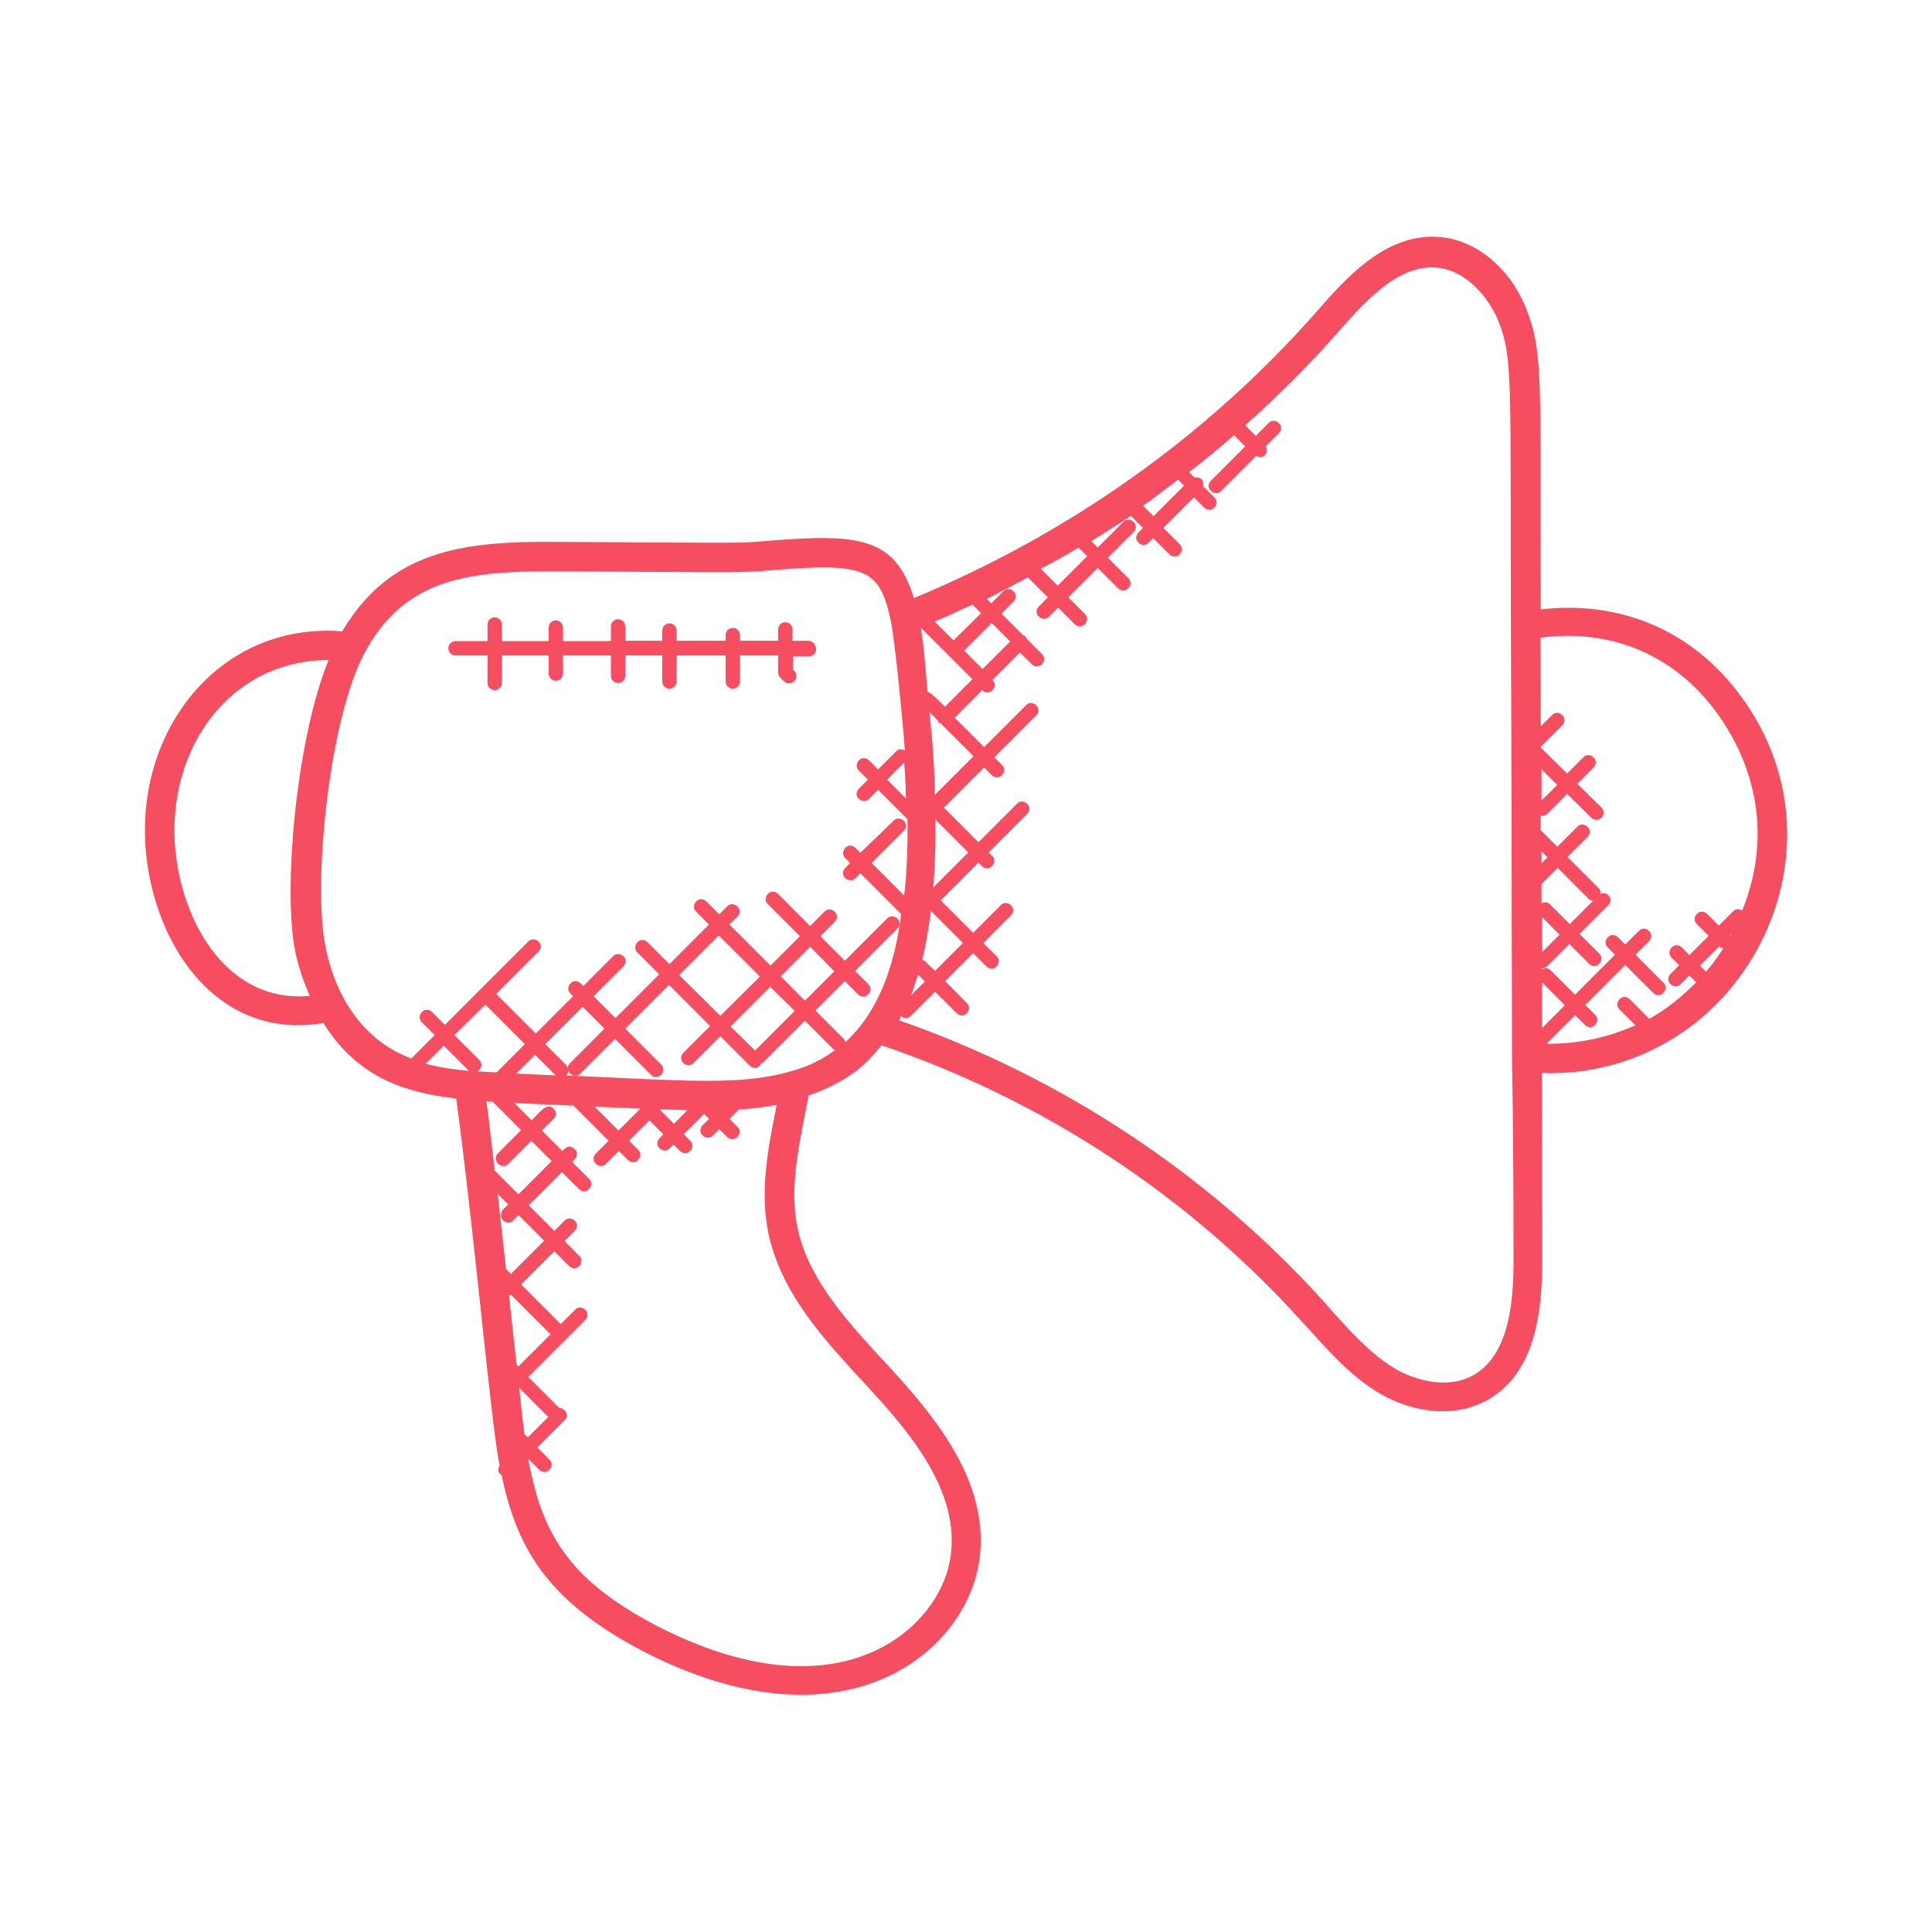 <?xml version="1.0" encoding="utf-8"?>
<!-- Generator: Adobe Illustrator 25.0.1, SVG Export Plug-In . SVG Version: 6.00 Build 0)  -->
<svg version="1.1" id="Layer_1" xmlns="http://www.w3.org/2000/svg" xmlns:xlink="http://www.w3.org/1999/xlink" x="0px" y="0px"
	 viewBox="0 0 512 512" style="enable-background:new 0 0 512 512;" xml:space="preserve">
<style type="text/css">
	.st0{fill:#F64E60;}
</style>
<path class="st0" d="M460.3,183.1c-12.7-16.4-31.4-24-52-21.6c-0.2-60.6,0.8-67.9-3.8-79.6c-4.3-10.9-13.4-18.4-23.1-19.1
	c-14.2-1.1-24.8,11-32.5,19.8c-29.8,33.8-66.3,59.1-106.7,75.9c-5-16.2-14.6-17.1-38.4-15.2c-8.8,0.7-2.8,0.6-56.5,0.3
	c-24.8-0.2-43.9,2.3-56.6,23.7c-37.2-2.9-61.9,35.4-48.7,73.9c6.7,19.3,22.1,33.6,43.7,29.9c8.3,13.3,19.8,18.3,35.2,20
	c2.5,18.6,4.5,37.5,6.5,55.9c0.9,8.5,1.8,17,2.8,25.5c0.6,5.1,1.2,10.5,2.2,15.9c-0.5,0.7-0.5,1.7,0.2,2.3c0.1,0.1,0.2,0.1,0.3,0.1
	c4.2,20.4,13,34.4,39.3,47.7c52.2,25.9,83.4-0.8,87.2-24.2c3.4-20.9-11.2-38.5-24.5-52.9c-10.3-11.1-21-22.6-23.7-36.7
	c-1.8-9.7,0.2-19.7,2.3-30.3c0.3-1.4,0.5-2.7,0.8-4.1c4.6-1.6,8.9-3.7,12.6-6.5c2.5-1.9,4.7-4.3,6.7-6.8
	c42.7,14.5,81.1,39.7,111.2,73l2.3,2.5c5.3,5.9,10.8,12,17.9,16.4c4.8,2.9,11,5.1,17.4,5.1c4,0,8-0.9,11.8-3
	c13-7.3,14.6-24.2,14.5-38.2c0-16.2-0.1-32.3-0.1-48.5c0.7,0,1.4,0.1,2.1,0.1c10.1,0,20.1-2.4,28.8-7
	C471.1,261.1,486.5,216.9,460.3,183.1L460.3,183.1z M408.6,272.5c0-4.1,0-8.1,0-12.2l6.1,6.1L408.6,272.5z M408.6,243l4.7,4.7
	l-4.6,4.6C408.6,249.2,408.6,246.1,408.6,243z M410.7,239.6c-0.6-0.6-1.5-0.6-2.2-0.2c0-1.7,0-3.4,0-5.1l4.3-4.3l8.2,8.2
	c0.3,0.3,0.8,0.5,1.2,0.5l-6.2,6.2L410.7,239.6z M408.5,228.8c0-1.1,0-2.1,0-3.2l1.6,1.6L408.5,228.8z M408.5,203.8l4.2,4.2
	l-4.2,4.2C408.5,209.3,408.5,206.6,408.5,203.8z M312.2,127.1l1.6,1.6l-8.1,8.1l-2.8-2.8C306.1,131.8,309.1,129.4,312.2,127.1z
	 M285.8,145.1l2.3,2.3l-7.8,7.8l-4.5-4.5C279.3,148.9,282.6,147.1,285.8,145.1L285.8,145.1z M240.1,211.6l-5-5l4.5-4.5
	C239.9,205.2,240,208.4,240.1,211.6L240.1,211.6z M243,259.1c0.1-0.3,0.2-0.5,0.3-0.8l1.8,1.8l-3.7,3.7
	C242,262.3,242.5,260.7,243,259.1L243,259.1z M245.1,254.7c-0.2-0.2-0.4-0.2-0.7-0.3c0.6-2.5,1.7-8,2.3-13l8.5,8.5l-7.4,7.4
	L245.1,254.7z M247.3,235.2c0.1-0.9,0.2-1.6,0.2-2.5c0.5-7.8,0.4-10.5,0.4-15.5l8.7,8.7L247.3,235.2z M246.3,188.7l2.2,2.2
	c0.1,0.2,0.1,0.4,0.2,0.6c0.2,0.2,0.4,0.1,0.6,0.2l8.7,8.7l-10.3,10.3C247.7,203.5,247.1,196.1,246.3,188.7L246.3,188.7z
	 M245.8,183.3c-0.5-5.7-0.8-10.6-1.7-16.5c0-0.1,0-0.2,0-0.4l13.6,13.6l-7.3,7.3C249.5,186.4,246.9,183.6,245.8,183.3L245.8,183.3z
	 M255.5,172.4l7.3-7.3l4.9,4.9l-7.3,7.3L255.5,172.4z M252.7,169.7l-5-5c3.4-1.4,6.7-3,10-4.5l2.3,2.3L252.7,169.7z M49.4,238.7
	c-10.7-31,6.6-63.7,37.7-63.8c-8,19.1-12.1,57.9-9.1,76c0.8,4.6,2.3,8.9,4.1,13C65.8,265.5,54.5,253.6,49.4,238.7z M128.6,266.2
	l10.5,10.5l-7.5,7.5c-1.7-0.1-3.5-0.2-5.2-0.3c1.5-0.7,1.4-2.2,0.6-3l-6.6-6.6L128.6,266.2z M175.2,282.1l-9.5-9.5l11.6-11.6
	l10.9,10.9l-7.1,7.1c-0.8,0.8-0.8,2,0,2.7c0.8,0.8,2,0.8,2.7,0l7.1-7.1l7.8,7.8c0.8,0.8,2,0.8,2.7,0c0.1-0.1,0.1-0.3,0.2-0.5
	c0.2-0.1,0.4-0.1,0.5-0.2l11.2-11.2l7.6,7.6c0.1,0.1,0.3,0.1,0.4,0.2c-3.3,2.4-7,4.3-11.4,5.5c-13.3,4-27.9,2.6-60,1.2
	c0.1-0.1,0.2,0,0.2-0.1c0.4-0.4,0.5-0.8,0.6-1.3c0.1,0.3,0.1,0.7,0.4,0.9c0.8,0.8,2,0.8,2.7,0l9.2-9.2l9.5,9.5
	C174.2,286.7,177,283.9,175.2,282.1L175.2,282.1z M210.6,267.9l-10.5,10.5l-6.5-6.4l10.5-10.5L210.6,267.9z M206.9,258.7l7.8-7.8
	l6.4,6.5l-7.8,7.8L206.9,258.7z M190.9,269.2L180,258.4l10.5-10.5l10.9,10.9L190.9,269.2z M174.8,294c0.4,0,0.7,0,1.1,0
	c2.1,0.1,4.2,0.1,6.3,0.2l-3.6,3.6L174.8,294C174.8,294,174.8,294,174.8,294L174.8,294z M169.7,293.8l-5.8,5.8l-6.3-6.3
	C161.7,293.4,165.7,293.6,169.7,293.8L169.7,293.8z M151,281.8c-0.4,0.4-0.5,0.8-0.6,1.3c-0.1-0.3-0.1-0.7-0.4-0.9l-5.5-5.5l9.9-9.9
	l5.8,5.8L151,281.8z M147.3,285c-3.5-0.2-7-0.3-10.5-0.5l5-5L147.3,285z M132,308.4c0.8,0.8,2,0.8,2.7,0l6.1-6.1l5.4,5.4l-8.8,8.8
	l-6.3-6.3c-0.7-6.1-1.4-12.3-2.2-18.4c0.5,0,1.1,0.1,1.6,0.1l7.6,7.6l-6.1,6.1C131.2,306.4,131.2,307.6,132,308.4L132,308.4z
	 M133.3,323.4c0.8,0.8,2,0.8,2.7,0l1.4-1.4l6.8,6.8l-8.8,8.8l-1.3-1.3c-0.7-6.6-1.5-13.2-2.2-19.9l2.8,2.8l-1.4,1.3
	C132.6,321.4,132.6,322.6,133.3,323.4L133.3,323.4z M139,380.1c-0.4-2.8-0.7-5.7-1-8.4c-0.1-1.3-0.3-2.6-0.4-3.9l7.7,7.7l-5.4,5.4
	L139,380.1z M136.9,361.6c-0.6-5.1-1.1-10.2-1.7-15.4c-0.1-1-0.2-2-0.3-2.9c0.2-0.1,0.4-0.1,0.5-0.2l10.5,10.5l-8.5,8.5L136.9,361.6
	z M124.2,283.7c0.1,0.1,0.2,0.1,0.3,0.1c-3.5-0.3-7.6-0.8-11.7-1.9l4.8-4.8L124.2,283.7z M229.3,366.8
	c11.6,12.5,25.5,28.6,22.5,46.4v0c-2.8,17.5-27.9,42.4-76.1,18.5c-24.5-12.4-32-24.6-35.7-45.1l2.9,2.9c0.8,0.8,2,0.8,2.7,0
	c0.8-0.8,0.8-2,0-2.7l-3.2-3.2l7.2-7.2c0.8-0.8,0.8-2,0-2.7c-0.4-0.4-0.9-0.6-1.4-0.6l-8.2-8.2l15.1-15.1c0.8-0.8,0.8-2,0-2.7
	c-0.8-0.8-2-0.8-2.7,0l-3.8,3.8l-10.5-10.5l8.8-8.8l3.9,3.9c0.8,0.8,2,0.8,2.7,0c0.8-0.8,0.8-2,0-2.7l-3.9-3.9l2.7-2.7
	c0.8-0.8,0.8-2,0-2.7c-0.8-0.8-2-0.8-2.7,0l-2.7,2.7l-6.8-6.8l8.8-8.8l4.5,4.5c0.8,0.8,2,0.8,2.7,0c0.8-0.8,0.8-2,0-2.7l-4.5-4.5
	l0.7-0.7c0.8-0.8,0.8-2,0-2.7c-0.8-0.8-2-0.8-2.7,0L149,305l-5.4-5.4l3.1-3.1c0.8-0.8,0.8-2,0-2.7c-1.8-1.8-3.9,1.2-5.8,3.1
	l-4.6-4.6c5.2,0.2,10.4,0.5,15.7,0.7l9.3,9.3l-3.4,3.4c-0.8,0.8-0.8,2,0,2.7c0.8,0.8,2,0.8,2.7,0l3.4-3.4l2.4,2.4
	c0.8,0.8,2,0.8,2.7,0c0.8-0.8,0.8-2,0-2.7l-2.4-2.4l5.4-5.4l3.7,3.7l-1,1c-0.8,0.8-0.8,2,0,2.7c0.8,0.8,2,0.8,2.7,0l1-1l1.7,1.7
	c0.8,0.8,2,0.8,2.7,0c0.8-0.8,0.8-2,0-2.7l-1.7-1.7l5.4-5.4l1.3,1.3l-1.7,1.7c-0.8,0.8-0.8,2,0,2.7c0.8,0.8,2,0.8,2.7,0l1.7-1.7
	l2.1,2.1c0.8,0.8,2,0.8,2.7,0c0.8-0.8,0.8-2,0-2.7l-2.1-2.1l2.5-2.5c3.5-0.2,6.7-0.6,10-1.2h0c0,0.1,0,0.1,0,0.2
	c-2.2,10.9-4.4,22.1-2.3,33.2C206.8,342.6,218.3,354.9,229.3,366.8L229.3,366.8z M224,276.2c-0.1-0.3-0.1-0.6-0.3-0.8l-7.6-7.6
	l7.8-7.8l3.5,3.5c0.8,0.8,2,0.8,2.7,0c0.8-0.8,0.8-2,0-2.7l-3.5-3.5l11.2-11.2c0.8-0.8,0.8-2,0-2.7s-2-0.8-2.7,0l-11.2,11.2
	l-6.5-6.5l3.8-3.8c0.8-0.8,0.8-2,0-2.7c-0.8-0.8-2-0.8-2.7,0l-3.8,3.8l-8.5-8.5c-0.8-0.8-2-0.8-2.7,0c-0.8,0.8-0.8,2,0,2.7l8.5,8.5
	l-7.8,7.8l-10.9-10.9l2.1-2.1c0.8-0.8,0.8-2,0-2.7s-2-0.8-2.7,0l-2.1,2.1l-3.4-3.4c-0.8-0.8-2-0.8-2.7,0c-0.8,0.8-0.8,2,0,2.7
	l3.4,3.4l-10.5,10.5l-5.8-5.8c-0.8-0.8-2-0.8-2.7,0s-0.8,2,0,2.7l5.8,5.8l-11.6,11.6l-5.8-5.8l7.9-7.9c0.8-0.8,0.8-2,0-2.7
	s-2-0.8-2.7,0l-7.9,7.9l-0.7-0.7c-0.8-0.8-2-0.8-2.7,0c-0.8,0.8-0.8,2,0,2.7l0.7,0.7l-9.9,9.9l-10.5-10.5l11.2-11.2
	c0.8-0.8,0.8-2,0-2.7s-2-0.8-2.7,0l-22.1,22.1l-3.4-3.4c-0.8-0.8-2-0.8-2.7,0c-0.8,0.8-0.8,2,0,2.7l3.4,3.4l-6.2,6.2
	c-13.5-5-20.7-17.6-23-31c-2.9-17.1,1.3-58.8,10.5-76.3c10.8-20.3,28.2-21.9,51-21.8c53.7,0.3,48.1,0.4,57.2-0.3
	c24.9-2.1,28.5-0.3,31.4,13.6c1.2,6,3.3,28.3,3.7,34.2c-0.7-0.4-1.7-0.5-2.3,0.2l-4.8,4.8l-2.4-2.4c-0.8-0.8-2-0.8-2.7,0
	s-0.8,2,0,2.7l2.4,2.4l-2.4,2.4c-0.8,0.8-0.8,2,0,2.7s2,0.8,2.7,0l2.4-2.4l7.8,7.8c0,5,0.1,7.3-0.4,15.1v0c-0.1,1.8-0.3,3.4-0.5,5.1
	l-8.6-8.6l8.5-8.5c0.8-0.8,0.8-2,0-2.7s-2-0.8-2.7,0L228,226l-1.3-1.3c-0.8-0.8-2-0.8-2.7,0s-0.8,2,0,2.7l1.3,1.3l-1.3,1.3
	c-0.8,0.8-0.8,2,0,2.7s2,0.8,2.7,0l1.3-1.3l10.8,10.8c-0.1,0.6-0.1,1.2-0.2,1.8C236.8,256.1,232.9,268.1,224,276.2L224,276.2z
	 M401.1,333c0.1,11.8-1.1,26-10.6,31.4c-6.8,3.9-15.8,1.4-21.3-2c-6.1-3.8-11-9.2-16.2-15l-2.3-2.6c-30.4-33.6-69.2-59.3-112.4-74.4
	c0.2-0.4,0.3-0.8,0.5-1.1c0.4,0.3,0.8,0.5,1.2,0.5c0.5,0,1-0.2,1.4-0.6l6.4-6.4l5.7,5.7c0.8,0.8,2,0.8,2.7,0c0.8-0.8,0.8-2,0-2.7
	l-5.7-5.8l7.4-7.4l3.5,3.5c0.8,0.8,2,0.8,2.7,0c0.8-0.8,0.8-2,0-2.7l-3.5-3.5l7.3-7.3c0.8-0.8,0.8-2,0-2.7c-0.8-0.8-2-0.8-2.7,0
	l-7.3,7.3l-8.6-8.6l10-10l0.9,0.9c0.8,0.8,2,0.8,2.7,0c0.8-0.8,0.8-2,0-2.7l-0.9-0.9l10.2-10.2c0.8-0.8,0.8-2,0-2.7
	c-0.8-0.8-2-0.8-2.7,0l-10.2,10.2l-9.3-9.3c0.1-0.1,0.3-0.1,0.5-0.2l10.3-10.3l2,2c0.8,0.8,2,0.8,2.7,0c0.8-0.8,0.8-2,0-2.7l-2-2
	l11.1-11.1c0.8-0.8,0.8-2,0-2.7c-0.8-0.8-2-0.8-2.7,0l-11.1,11.1l-7.8-7.8l7.3-7.3l0,0c0.8,0.8,2,0.8,2.7,0c0.8-0.8,0.8-2,0-2.7l0,0
	l7.3-7.3l3.1,3.1c0.8,0.8,2,0.8,2.7,0c0.8-0.8,0.8-2,0-2.7l-4-4c-0.1-0.2-0.1-0.4-0.3-0.6c-0.2-0.2-0.4-0.2-0.6-0.3l-5.8-5.8
	l3.2-3.2c0.8-0.8,0.8-2,0-2.7c-0.8-0.8-2-0.8-2.7,0l-3.2,3.2l-1.2-1.2c3.7-1.8,7.3-3.8,10.9-5.7l5.3,5.3l-2.4,2.4
	c-0.8,0.8-0.8,2,0,2.7c0.8,0.8,2,0.8,2.7,0l2.4-2.4l4.4,4.4c0.8,0.8,2,0.8,2.7,0c0.8-0.8,0.8-2,0-2.7l-4.4-4.4l7.8-7.8l5.4,5.4
	c0.8,0.8,2,0.8,2.7,0c0.8-0.8,0.8-2,0-2.7l-5.4-5.4l6.8-6.8c0.8-0.8,0.8-2,0-2.7c-0.8-0.8-2-0.8-2.7,0l-6.8,6.8l-1.7-1.7
	c3.5-2.2,7.1-4.4,10.5-6.7l3.2,3.2l-1.2,1.2c-0.8,0.8-0.8,2,0,2.7c0.8,0.8,2,0.8,2.7,0l1.2-1.2l4.3,4.3c0.8,0.8,2,0.8,2.7,0
	c0.8-0.8,0.8-2,0-2.7l-4.3-4.3l8.1-8.1l2.7,2.7c0.8,0.8,2,0.8,2.7,0c0.8-0.8,0.8-2,0-2.7l-3-3c0.1-0.6,0.1-1.3-0.4-1.8
	c-0.5-0.5-1.1-0.5-1.8-0.4l-1.5-1.5c1-0.8,2-1.5,3-2.3c3-2.4,6-4.9,8.9-7.5l3,3l-9.1,9.1c-0.8,0.8-0.8,2,0,2.7c0.8,0.8,2,0.8,2.7,0
	l9.3-9.3c0.8,0.4,1.5,0.6,2.3-0.2c0.6-0.6,0.6-1.5,0.2-2.3l3.5-3.5c0.8-0.8,0.8-2,0-2.7c-0.8-0.8-2-0.8-2.7,0l-3.4,3.4l-2.8-2.8
	c8.6-7.7,16.9-15.9,24.5-24.6c7.1-8,15.8-18,26.1-17.2c7.7,0.6,13.8,7.6,16.5,14.2c3.9,9.9,3.1,15.6,3.3,81.1
	c0.2,38.2,0.2,76.3,0.3,114.5C401,297.9,401.1,315.4,401.1,333C401.1,333,401.1,333,401.1,333L401.1,333z M452.1,257.5l-1.6-1.6
	l5.1-5.1l0.1,0.1c0.3,0.3,0.6,0.3,1,0.4C455.3,253.5,453.8,255.6,452.1,257.5L452.1,257.5z M458.5,248.1l-0.1-0.1l0.5-0.5
	C458.8,247.7,458.6,248,458.5,248.1C458.5,248.2,458.5,248.2,458.5,248.1L458.5,248.1z M461.7,241.3c-0.8-0.5-1.7-0.5-2.4,0.2
	l-3.8,3.8l-3.1-3.1c-0.8-0.8-2-0.8-2.7,0c-0.8,0.8-0.8,2,0,2.7l3.1,3.1l-5.1,5.1l-2-2c-0.8-0.8-2-0.8-2.7,0c-0.8,0.8-0.8,2,0,2.7
	l2,2l-2.3,2.3c-0.8,0.8-0.8,2,0,2.7c0.8,0.8,2,0.8,2.7,0l2.3-2.3l1.8,1.8c-3.7,3.8-7.8,7.1-12.4,9.7l-5.2-5.2c-0.8-0.8-2-0.8-2.7,0
	c-0.8,0.8-0.8,2,0,2.7l4.2,4.2c-7.3,3.3-15.4,5-23.6,4.9l7.6-7.6l2.6,2.6c0.8,0.8,2,0.8,2.7,0c0.8-0.8,0.8-2,0-2.7l-2.6-2.6
	l10.6-10.6l7.4,7.4c0.8,0.8,2,0.8,2.7,0c0.8-0.8,0.8-2,0-2.7l-7.4-7.4l3.6-3.6c0.8-0.8,0.8-2,0-2.7c-0.8-0.8-2-0.8-2.7,0l-3.6,3.6
	l-1.9-1.9c-0.8-0.8-2-0.8-2.7,0c-0.8,0.8-0.8,2,0,2.7l1.9,1.9l-10.6,10.6l-6.5-6.5c-0.7-0.7-1.6-0.6-2.4-0.2c0-0.1,0-0.3,0-0.4
	c0.1,0,0.2,0.1,0.2,0.1c0.5,0,1-0.2,1.4-0.6l5.8-5.8l5.2,5.2c0.8,0.8,2,0.8,2.7,0c0.8-0.8,0.8-2,0-2.7l-5.2-5.2l7.6-7.6
	c0.8-0.8,0.8-2,0-2.7c-0.6-0.6-1.4-0.6-2.1-0.3c0.1-0.6,0-1.2-0.5-1.6l-8.2-8.2l5.3-5.3c0.8-0.8,0.8-2,0-2.7c-0.8-0.8-2-0.8-2.7,0
	l-5.3,5.3l-4.4-4.4c0-1.3,0-2.6,0-3.9c0.1,0,0.2,0.1,0.4,0.1c0.5,0,1-0.2,1.4-0.6l5.2-5.2l6.4,6.3c0.7,0.7,2,0.8,2.7,0
	c0.8-0.8,0.7-2,0-2.7l-6.4-6.3l4.3-4.3c0.8-0.8,0.8-2,0-2.7c-0.8-0.8-2-0.8-2.7,0l-4.3,4.3l-7-6.9c0-0.1,0-0.1,0-0.2l5.7-5.7
	c0.8-0.8,0.8-2,0-2.7c-0.8-0.8-2-0.8-2.7,0l-3,3c0-7.8,0-15.7-0.1-23.5c18.1-2.5,34.7,4.2,45.8,18.6
	C465.5,202.6,469.6,221.8,461.7,241.3L461.7,241.3z"/>
<path class="st0" d="M214.2,169.8H210v-3c0-1.1-0.9-1.9-1.9-1.9c-1.1,0-1.9,0.9-1.9,1.9v3h-10.1v-1.5c0-1.1-0.9-1.9-1.9-1.9
	c-1.1,0-1.9,0.9-1.9,1.9v1.5h-13v-2.7c0-1.1-0.9-1.9-1.9-1.9c-1.1,0-1.9,0.9-1.9,1.9v2.7h-9.8V166c0-1.1-0.9-1.9-1.9-1.9
	c-1.1,0-1.9,0.9-1.9,1.9v3.9h-12.7v-3.6c0-1.1-0.9-1.9-1.9-1.9c-1.1,0-1.9,0.9-1.9,1.9v3.6h-12.4v-4.4c0-1.1-0.9-1.9-1.9-1.9
	c-1.1,0-1.9,0.9-1.9,1.9v4.4h-8.5c-1.1,0-1.9,0.9-1.9,1.9c0,1.1,0.9,1.9,1.9,1.9h8.5v7.3c0,1.1,0.9,1.9,1.9,1.9
	c1.1,0,1.9-0.9,1.9-1.9v-7.3h12.4v4.8c0,1.1,0.9,1.9,1.9,1.9c1.1,0,1.9-0.9,1.9-1.9v-4.8h12.7v5.4c0,1.1,0.9,1.9,1.9,1.9
	c1.1,0,1.9-0.9,1.9-1.9v-5.4h9.8v6.9c0,1.1,0.9,1.9,1.9,1.9c1.1,0,1.9-0.9,1.9-1.9v-6.9h13v6.9c0,1.1,0.9,1.9,1.9,1.9
	c1.1,0,1.9-0.9,1.9-1.9v-6.9h10.1v4.5c0,0.5,0.2,1,0.6,1.4l0.9,0.9c0.4,0.4,0.9,0.6,1.4,0.6c0.5,0,1-0.2,1.4-0.6
	c0.8-0.8,0.7-2,0-2.7l-0.3-0.3v-3.6h4.2c1.1,0,1.9-0.9,1.9-1.9C216.1,170.7,215.3,169.8,214.2,169.8L214.2,169.8z"/>
</svg>
